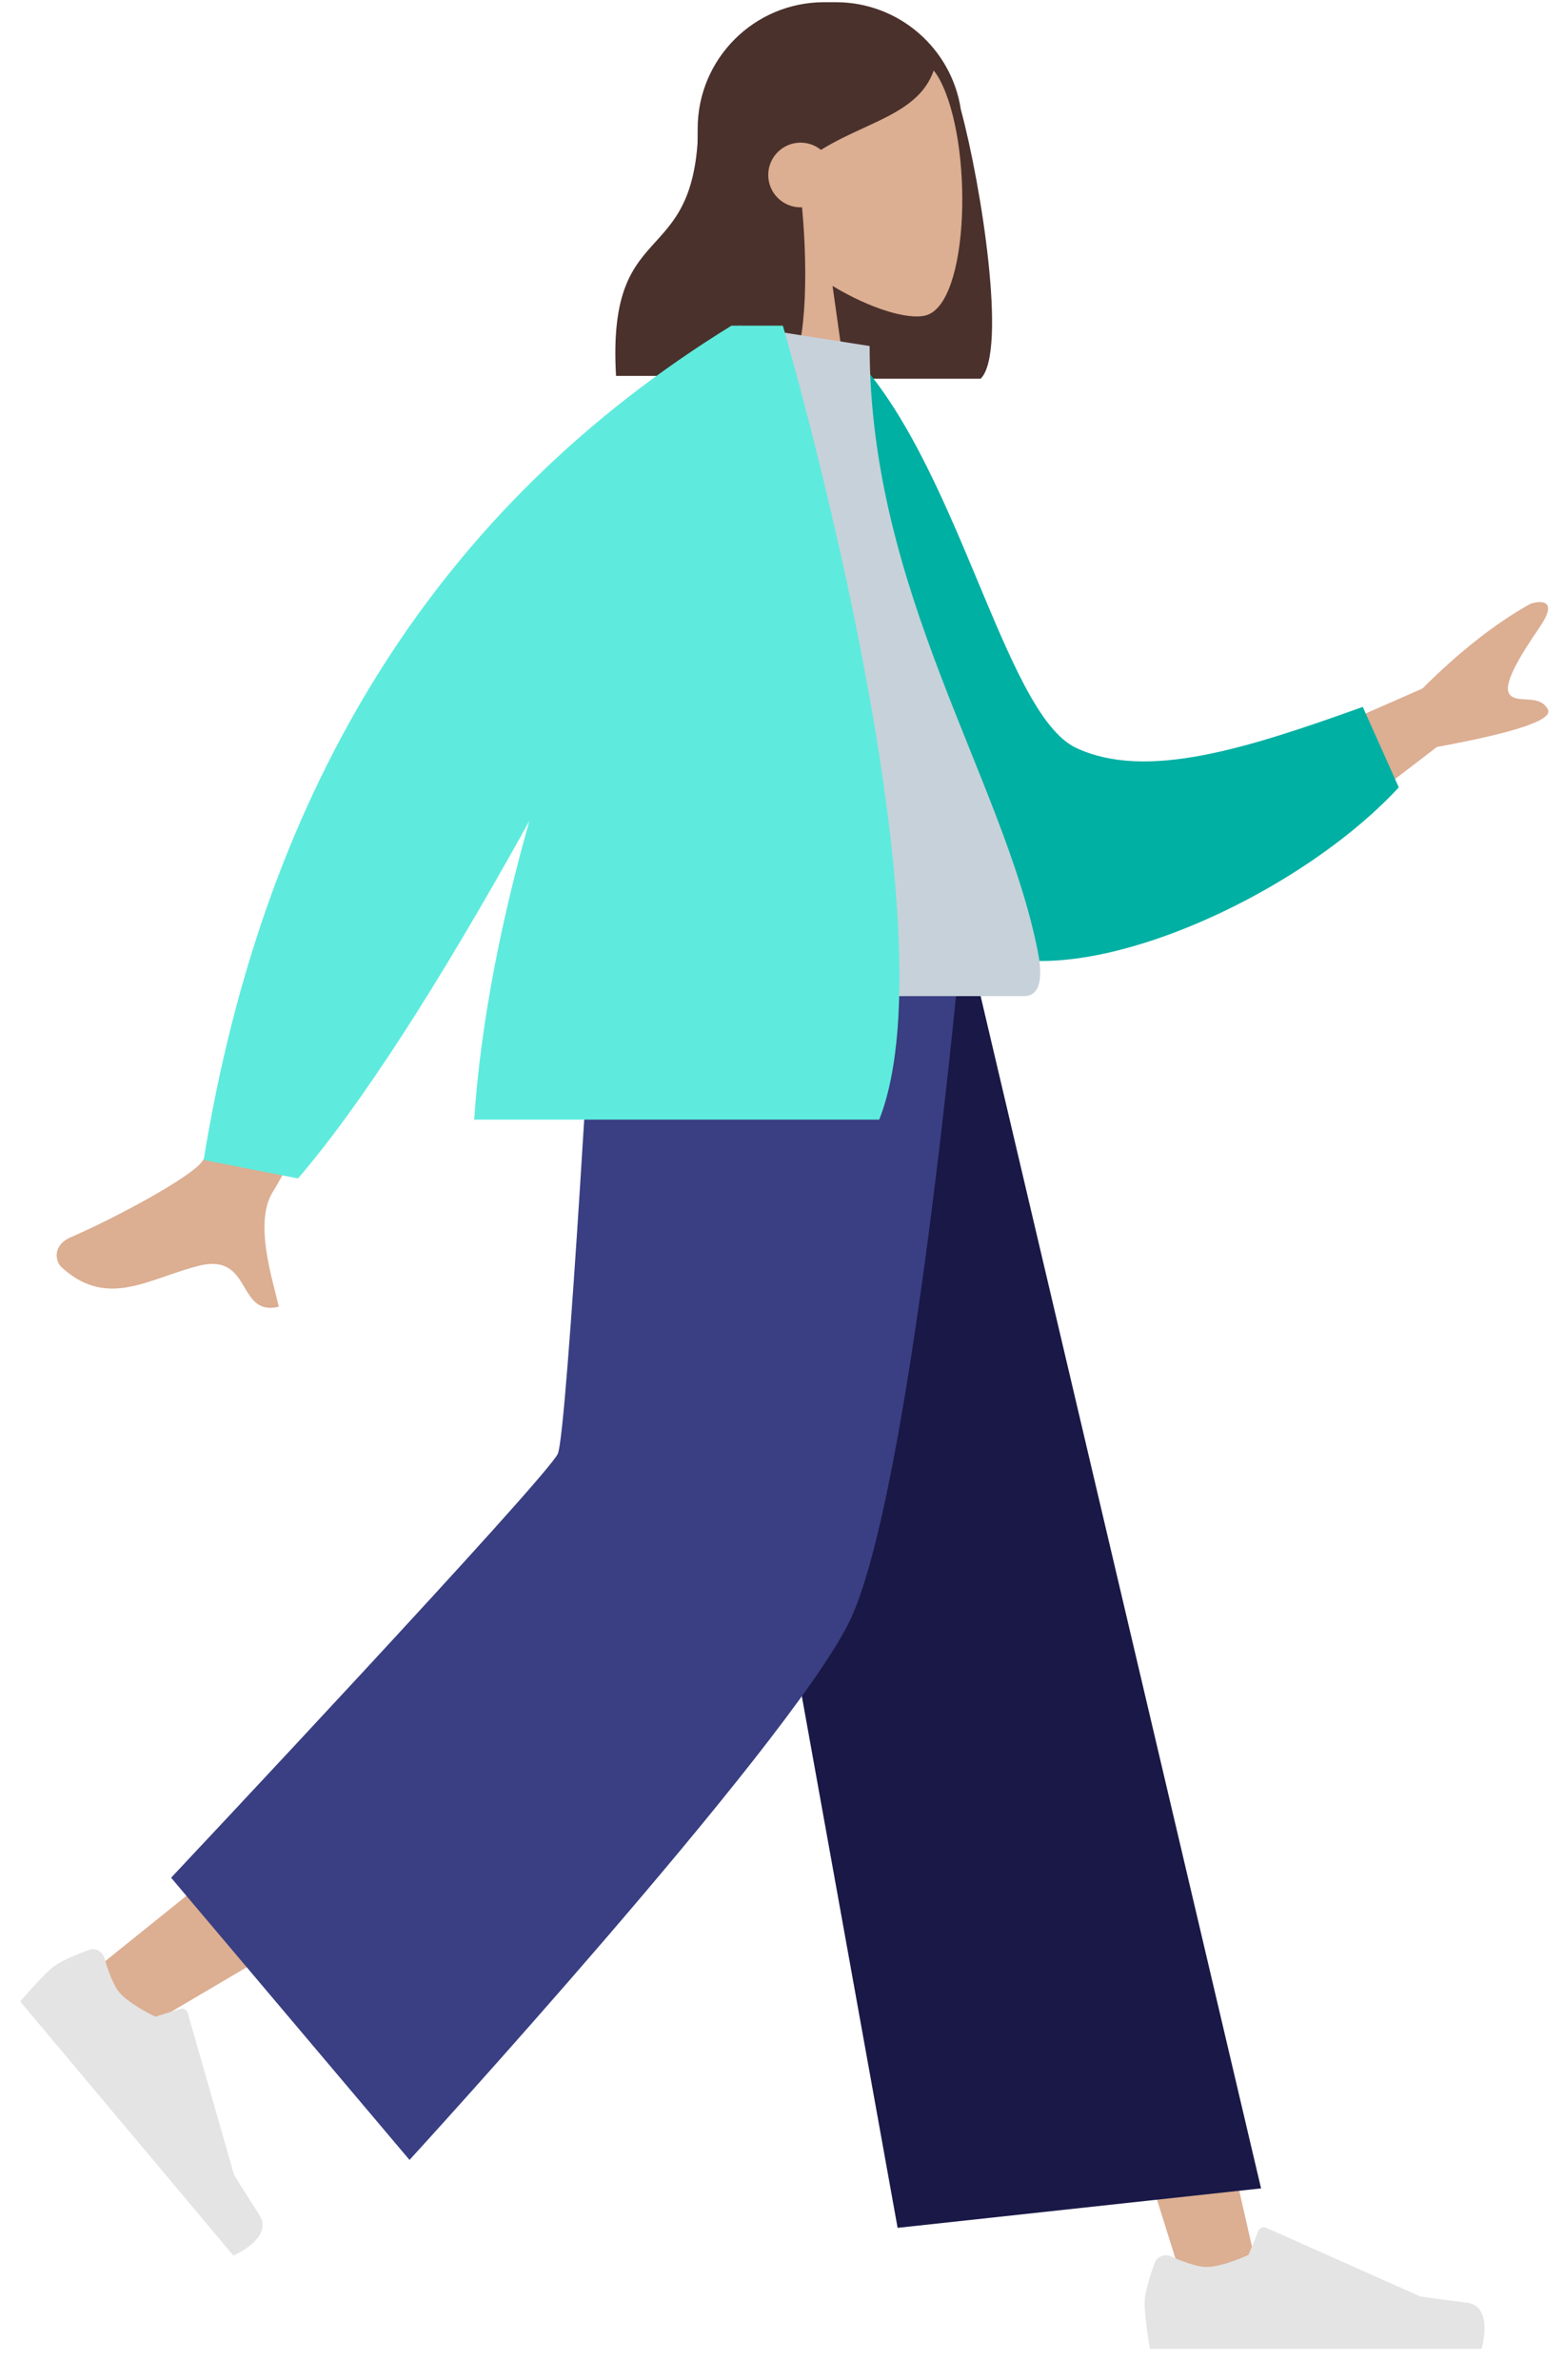 <svg viewBox="14.362 26.625 265.957 404.7" fill="none" xmlns="http://www.w3.org/2000/svg" xmlns:xlink="http://www.w3.org/1999/xlink" overflow="visible" width="265.957px" height="404.7px"><g id="Master/Pose/Standing"><g id="Head/Front" transform="translate(82 0) scale(1 1)"><g id="Head/Front/Long"><path id="Hair Back" fill-rule="evenodd" clip-rule="evenodd" d="M72.5 27C60.626 27 51 36.626 51 48.5V69.5C51 80.566 59.36 89.679 70.109 90.868C70.111 90.92 70.114 90.971 70.117 91.022H99.117C103.701 86.544 99.209 57.992 95.762 45.29C94.213 34.938 85.283 27 74.5 27H72.5Z" fill="#4a312c"/><g id="Head"><path id="SKIN" fill-rule="evenodd" clip-rule="evenodd" d="M73.935 75.244C80.411 79.147 86.774 81.033 89.76 80.263C97.25 78.333 97.938 50.935 92.143 40.134C86.349 29.333 56.558 24.625 55.057 46.026C54.536 53.453 57.654 60.081 62.262 65.49L54 104H78L73.935 75.244Z" fill="#dcae92"/></g><path id="Hair Front" fill-rule="evenodd" clip-rule="evenodd" d="M51.881 46.15C52.578 45.461 53.252 44.795 53.921 44.198L53.889 43.421C53.889 43.421 61.421 28 73.001 28C84.571 28 88.23 33.379 91.34 37.951L91.349 37.963C89.722 43.545 84.819 45.804 79.274 48.358C76.887 49.457 74.381 50.612 71.966 52.109C71.02 51.341 69.814 50.88 68.5 50.88C65.462 50.88 63 53.343 63 56.38C63 59.418 65.462 61.88 68.5 61.88C68.584 61.88 68.667 61.879 68.75 61.875C69.856 73.753 69.413 87.317 66.117 90.537H37.117C36.285 76.073 40.026 71.947 43.85 67.731C47.447 63.764 51.117 59.717 51.117 46.903C51.375 46.651 51.63 46.399 51.881 46.151L51.881 46.15Z" fill="#4a312c"/></g></g><g id="Lower Body/Standing" transform="translate(0 187) scale(1 1)"><g id="Lower Body/Standing/Baggy Pants"><path id="SKIN" fill-rule="evenodd" clip-rule="evenodd" d="M134 0L183.082 124.227L216.001 229.25H229L176.674 0L134 0Z" fill="#dcae92"/><path id="SKIN" fill-rule="evenodd" clip-rule="evenodd" d="M124.117 0C123.594 43.654 115.972 102.427 114.754 105.149C113.536 107.87 30.676 174.358 30.676 174.358L39.629 183.939C39.629 183.939 137.397 126.934 141.921 119.331C146.445 111.728 161.174 41.763 173 0H124.117Z" fill="#dcae92"/><g id="Left [Shoe]"><path id="shoe" fill-rule="evenodd" clip-rule="evenodd" d="M32.116 172.564C31.788 171.44 30.604 170.771 29.504 171.173C27.498 171.906 24.564 173.092 23.264 174.183C21.192 175.922 17.796 179.948 17.796 179.948C19.813 182.352 54.05 223.154 54.05 223.154C54.05 223.154 61.032 220.166 58.431 216.165C55.83 212.164 54.174 209.464 54.174 209.464L46.276 181.87C46.121 181.328 45.549 181.022 45.012 181.192L40.797 182.529C40.797 182.529 36.412 180.485 34.649 178.384C33.577 177.106 32.665 174.448 32.116 172.564Z" fill="#E4E4E4"/></g><g id="Right {Shoe]"><path id="shoe_2" fill-rule="evenodd" clip-rule="evenodd" d="M213.45 223.284C212.378 222.813 211.104 223.29 210.705 224.391C209.977 226.398 209 229.409 209 231.106C209 233.811 209.901 239 209.901 239C213.039 239 266.303 239 266.303 239C266.303 239 268.502 231.732 263.765 231.152C259.028 230.573 255.895 230.106 255.895 230.106L229.68 218.419C229.165 218.189 228.563 218.43 228.348 218.951L226.663 223.039C226.663 223.039 222.278 225.085 219.537 225.085C217.868 225.085 215.246 224.074 213.45 223.284Z" fill="#E4E4E4"/></g><path id="Pant" fill-rule="evenodd" clip-rule="evenodd" d="M167 218.433L228.804 211.725L179 0H127.644L167 218.433Z" fill="#191847"/><path id="Pant" fill-rule="evenodd" clip-rule="evenodd" d="M43.46 158.9L84 206.886C84 206.886 148.05 136.932 158.683 115.596C169.315 94.26 177.799 0 177.799 0H115.478C115.478 0 110.844 82.926 109.231 86.785C107.617 90.644 43.46 158.9 43.46 158.9Z" fill="#393f82"/></g></g><g id="Upper Body" transform="translate(22 82) scale(1 1)"><g id="Upper Body/Jacket 2"><path id="SKIN" fill-rule="evenodd" clip-rule="evenodd" d="M234.235 61.704L198 77.617L209.57 92.439L236.707 71.633C250.262 69.143 256.549 67.004 255.566 65.216C254.738 63.709 253.197 63.624 251.778 63.545C250.672 63.484 249.64 63.428 249.076 62.705C247.789 61.056 250.966 55.961 254.188 51.255C257.41 46.549 254.39 46.719 252.623 47.282C246.711 50.572 240.582 55.379 234.235 61.704ZM72 86.066L51.508 82C37.611 118.63 29.326 138.702 26.652 142.218C24.692 144.796 12.603 151.437 4.42 154.984C1.135 156.407 1.841 159.183 2.804 160.071C8.88 165.672 14.529 163.709 20.678 161.572C22.459 160.953 24.281 160.32 26.167 159.851C31.05 158.639 32.536 161.15 33.94 163.523C35.184 165.624 36.363 167.616 39.779 166.821C39.624 166.151 39.433 165.4 39.227 164.589C37.895 159.349 35.931 151.62 38.845 147.13C40.34 144.826 51.392 124.471 72 86.066Z" fill="#dcae92"/><path id="Coat Back" fill-rule="evenodd" clip-rule="evenodd" d="M127.695 5.332L136.342 3.849C155.176 22.119 162.862 66.013 175.414 71.823C187.281 77.316 204.104 72 224.1 64.823L230.223 78.505C212.055 98.161 173.349 114.767 157.66 105.287C132.576 90.13 126.786 35.994 127.695 5.332Z" fill="#00b0a3"/><path id="Shirt" fill-rule="evenodd" clip-rule="evenodd" d="M90 114C90 114 142.008 114 166.511 114C170.008 114 169.349 108.952 168.843 106.404C163.011 77.004 140.241 45.312 140.241 3.461L118.172 0C99.918 29.358 93.605 65.505 90 114Z" fill="#C7D1D9"/><path id="Coat Front" fill-rule="evenodd" clip-rule="evenodd" d="M117 0H116.748C67.247 30.504 37.331 77.791 27 141.859L43.037 145C53.661 132.623 66.771 112.368 82.369 84.233C77.583 101.181 74.09 118.563 73 135H141.872C155.205 101.305 125.486 0 125.486 0H120.731H117Z" fill="#5eebdd"/></g></g></g></svg>